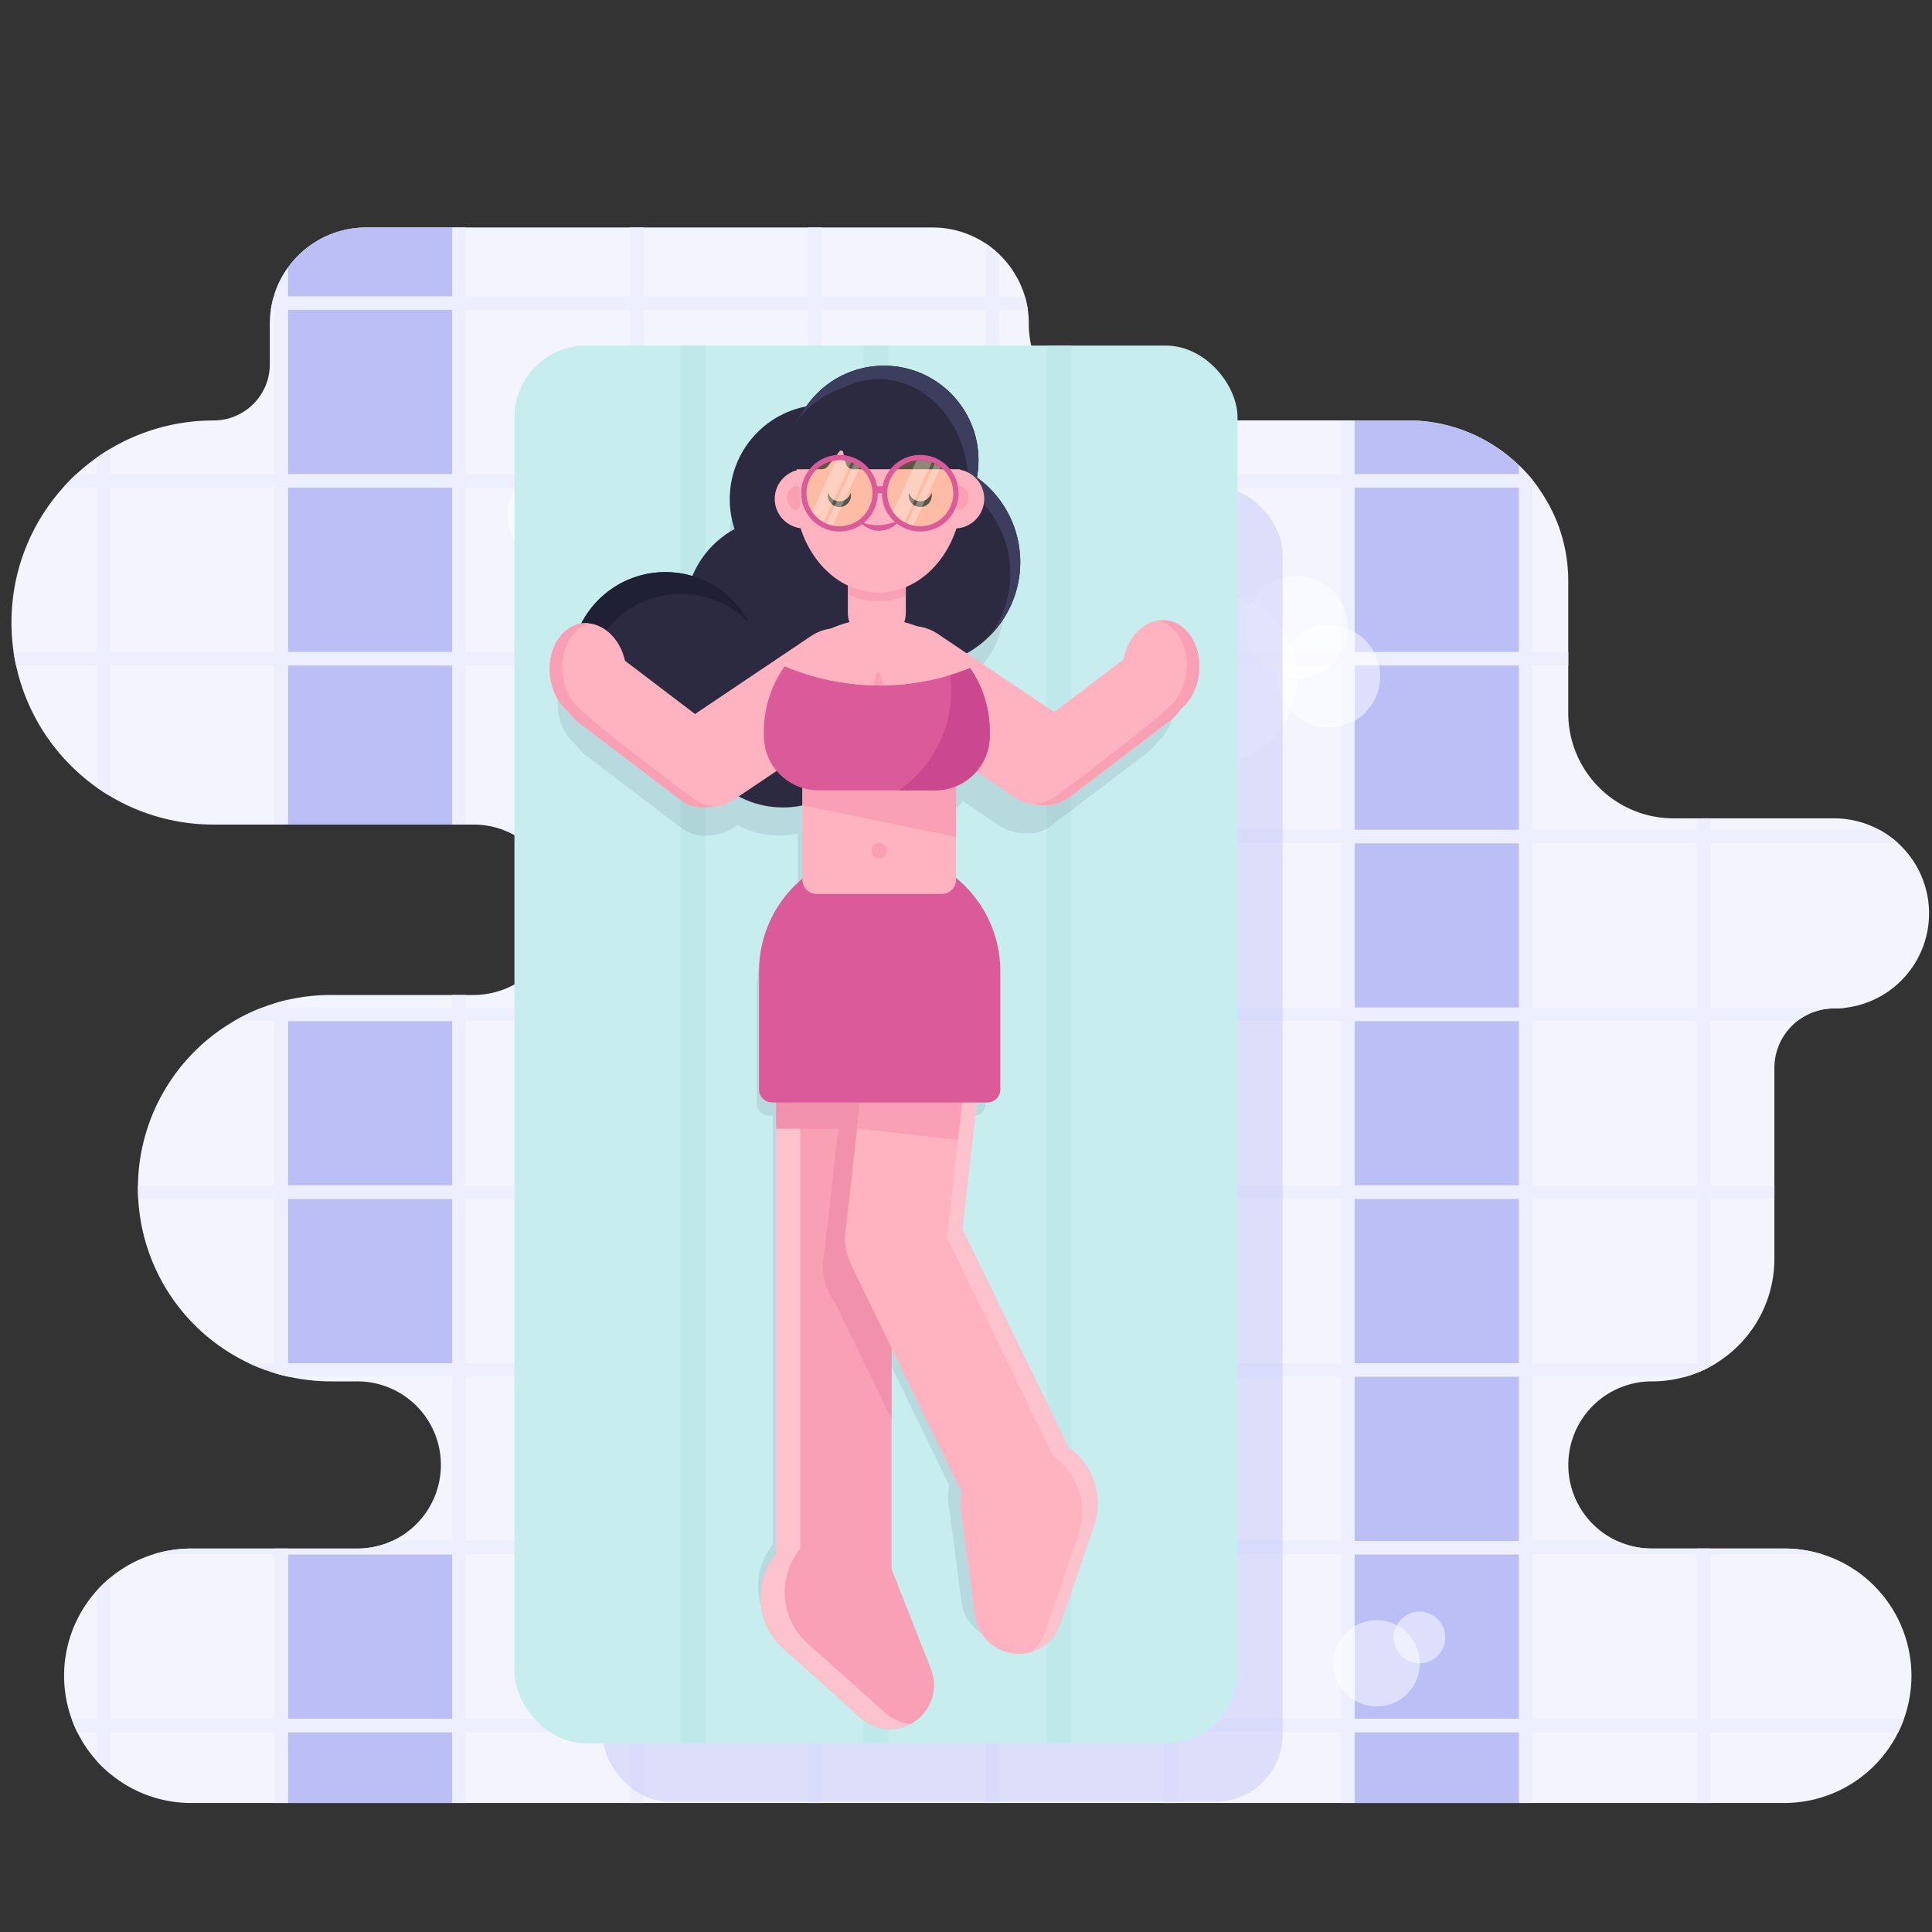 <svg viewBox="0 0 1000 1000" xmlns="http://www.w3.org/2000/svg"><rect x="0" y="0" width="1000" height="1000" fill="#333333" stroke="none"/><path d="m970.07 820.81a65.94 65.94 0 0 1 15.43 68.83 65 65 0 0 1 -2.94 6.92 65.87 65.87 0 0 1 -59 36.67h-824.56a65.57 65.57 0 0 1 -42-15.16q-2.37-2-4.54-4.13c-.81-.81-1.61-1.64-2.38-2.5a65.61 65.61 0 0 1 -10.08-14.88 61.13 61.13 0 0 1 -2.94-6.92 65.83 65.83 0 0 1 62-88.12h85.84a42.94 42.94 0 0 0 18-3.9 43.57 43.57 0 0 0 12.62-8.77 43.25 43.25 0 0 0 -30.62-73.85h-13.48a100 100 0 0 1 -22.31-2.5h-.11l-.51-.12c-.56-.12-1.11-.26-1.66-.4l-.82-.21c-.72-.19-1.44-.38-2.15-.59s-1.2-.35-1.79-.54a97.43 97.43 0 0 1 -13.12-5 100.15 100.15 0 0 1 -57.4-85.14c-.1-1.82-.15-3.66-.15-5.5 0-.48 0-1 0-1.43a99.89 99.89 0 0 1 49.83-85.1 98.12 98.12 0 0 1 14.47-6.92c2.1-.81 4.23-1.54 6.39-2.21s4.61-1.34 6.91-1.84a100 100 0 0 1 22.42-2.5h73.66a44.1 44.1 0 0 0 44-41.53c0-.85.08-1.71.08-2.58a44.08 44.08 0 0 0 -44.1-44.1h-134.56a104.49 104.49 0 0 1 -36.43-6.52 101.51 101.51 0 0 1 -12-5.35q-2.58-1.35-5.07-2.83-3.55-2.11-6.92-4.5a104.73 104.73 0 0 1 -41.77-63.16c-.5-2.28-.92-4.58-1.26-6.92a105.67 105.67 0 0 1 -1.11-15.3 104.17 104.17 0 0 1 26.71-69.8c1.26-1.42 2.57-2.8 3.91-4.14.95-1 1.92-1.89 2.91-2.79a102.32 102.32 0 0 1 10.62-8.63c.86-.62 1.74-1.21 2.62-1.8 1.41-.94 2.84-1.85 4.3-2.71l.71-.42c1.43-.84 2.89-1.65 4.36-2.41a99.85 99.85 0 0 1 12-5.34 104 104 0 0 1 36.43-6.53 29.15 29.15 0 0 0 26.72-17.47 28.83 28.83 0 0 0 2.26-8.51 25.28 25.28 0 0 0 .16-2.77c0-.13 0-.26 0-.39v-20.81a49.82 49.82 0 0 1 2.06-14.23c.13-.43.26-.86.4-1.28a49.89 49.89 0 0 1 43-34.24c1.49-.13 3-.2 4.51-.2h293a49.81 49.81 0 0 1 34.53 13.86c.27.25.53.51.79.77a49.77 49.77 0 0 1 14.57 33.63v1.67s0 .95 0 1.42a49.39 49.39 0 0 0 .7 7c.08.49.18 1 .27 1.47.19.93.41 1.86.64 2.77a49.61 49.61 0 0 0 3.09 8.51c.44.94.91 1.87 1.4 2.77.23.43.47.85.72 1.27a49.27 49.27 0 0 0 5.16 7.24 48.6 48.6 0 0 0 4.6 4.7c.73.66 1.48 1.29 2.24 1.91a49.81 49.81 0 0 0 31.11 10.86h146.19c2.87 0 5.7.15 8.5.43a82.59 82.59 0 0 1 29 8.51 84.35 84.35 0 0 1 8.09 4.7 82.65 82.65 0 0 1 10.84 8.5c.39.36.79.73 1.17 1.11q1.77 1.7 3.41 3.49a.31.31 0 0 1 .1.1c.31.33.61.66.89 1 .87 1 1.71 1.94 2.52 3 .36.43.71.87 1 1.32s.67.86 1 1.3.68.9 1 1.36q.22.28.42.57c1.08 1.53 2.1 3.1 3.08 4.7.68 1.12 1.33 2.26 2 3.41q1.35 2.51 2.54 5.1 1.06 2.31 2 4.7a79.49 79.49 0 0 1 2.75 8.5c.42 1.55.79 3.12 1.11 4.7a79.66 79.66 0 0 1 1.27 8.51 81.31 81.31 0 0 1 .4 8.15v68.31a54.52 54.52 0 0 0 54.52 54.52h83.06a49 49 0 0 1 23.47 5.95 49.71 49.71 0 0 1 9.7 6.92c.55.5 1.09 1 1.61 1.54a49.2 49.2 0 0 1 -28.37 83.56 48.49 48.49 0 0 1 -6.41.42 30.85 30.85 0 0 0 -30.88 30.88v98.73a63.47 63.47 0 0 1 -30.15 54c-1 .62-2 1.21-3.07 1.77l-1.46.77a3.37 3.37 0 0 1 -.38.19c-.49.25-1 .49-1.48.72a.48.48 0 0 1 -.18.08c-.55.26-1.1.51-1.65.74s-1.18.5-1.77.73a57.45 57.45 0 0 1 -5.63 1.93 63.24 63.24 0 0 1 -17.65 2.49 43.25 43.25 0 1 0 0 86.5h68.52a65.65 65.65 0 0 1 46.56 19.29z" fill="#f3f4fe"/><g fill="#bcbff6"><path d="m701.17 252.41h85.1v85.1h-85.1z"/><path d="m786.27 240.89v4.6h-85.1v-27.85h27.46c2.87 0 5.7.15 8.5.43a82.59 82.59 0 0 1 29 8.51 84.35 84.35 0 0 1 8.09 4.7 82.65 82.65 0 0 1 10.84 8.5c.43.36.83.73 1.21 1.11z"/><path d="m701.17 344.43h85.1v85.1h-85.1z"/><path d="m701.17 436.45h85.1v85.1h-85.1z"/><path d="m701.17 528.47h85.1v85.1h-85.1z"/><path d="m701.17 620.49h85.1v85.1h-85.1z"/><path d="m701.17 712.51h85.1v85.1h-85.1z"/><path d="m701.17 804.53h85.1v85.1h-85.1z"/><path d="m701.17 896.55h85.1v36.68h-85.1z"/><path d="m149.04 252.41h85.1v85.1h-85.1z"/><path d="m149.04 160.39h85.1v85.1h-85.1z"/><path d="m234.14 117.74v35.72h-85.14v-14.92a49.82 49.82 0 0 1 36-20.6c1.49-.13 3-.2 4.51-.2z"/><path d="m149.04 344.43h85.1v82.34h-85.1z"/><path d="m234.13 514.98h.01v6.57h-.01z"/><path d="m149.04 528.47h85.1v85.1h-85.1z"/><path d="m149.04 620.49h85.1v85.1h-85.1z"/><path d="m234.14 712.51v85.1-85.09z"/><path d="m149.04 804.53h85.1v85.1h-85.1z"/><path d="m149.04 896.55h85.1v36.68h-85.1z"/></g><g fill="#edeefe"><path d="m885.21 423.58v283.78a59.65 59.65 0 0 1 -6.92 3.23v-287z"/><path d="m878.29 801.52h6.92v131.71h-6.92z"/><path d="m793.19 248.43v684.8h-6.92v-692.34q1.77 1.7 3.41 3.49a.31.31 0 0 1 .1.1c.31.33.61.66.89 1 .87.96 1.71 1.94 2.52 2.95z"/><path d="m694.25 217.64h6.92v715.59h-6.92z"/><path d="m602.22 217.64h6.93v715.59h-6.93z"/><path d="m517.13 131.6v801.63h-6.93v-807.18a49.44 49.44 0 0 1 6.93 5.55z"/><path d="m418.18 117.74h6.92v815.49h-6.92z"/><path d="m326.16 117.74h6.92v815.49h-6.92z"/><path d="m234.13 117.74h6.93v309.03h-6.93z"/><path d="m234.13 514.98h6.93v418.25h-6.93z"/><path d="m149 138.54v288.23h-6.93v-274.59a49.7 49.7 0 0 1 6.93-13.64z"/><path d="m149 517.5v195l-.51-.12c-.56-.12-1.11-.26-1.66-.4l-.82-.21c-.72-.19-1.44-.38-2.15-.59s-1.2-.35-1.79-.54v-191.3c2.32-.69 4.63-1.34 6.93-1.84z"/><path d="m142.11 801.52h6.93v131.71h-6.93z"/><path d="m57 232.34v179.73q-3.55-2.11-6.92-4.5v-170.72c.86-.62 1.74-1.21 2.62-1.8 1.42-.94 2.85-1.85 4.3-2.71z"/><path d="m57 816.68v101.39q-2.37-2-4.54-4.13c-.81-.81-1.61-1.64-2.38-2.5v-88.11a65.89 65.89 0 0 1 6.92-6.65z"/><path d="m985.5 889.64a65 65 0 0 1 -2.94 6.92h-942.56a61.13 61.13 0 0 1 -2.94-6.92z"/><path d="m943.27 804.54h-864a65.85 65.85 0 0 1 19.76-3h85.87a42.94 42.94 0 0 0 18-3.9h634.1a43 43 0 0 0 18 3.9h68.52a65.85 65.85 0 0 1 19.75 3z"/><path d="m888.28 705.59c-1 .62-2 1.21-3.07 1.77l-1.46.77a3.37 3.37 0 0 1 -.38.19c-.49.25-1 .49-1.48.72a.48.48 0 0 1 -.18.08c-.55.26-1.1.51-1.65.74s-1.18.5-1.77.73a57.45 57.45 0 0 1 -5.63 1.93h-723.66l-.51-.12c-.56-.12-1.11-.26-1.66-.4l-.82-.21c-.72-.19-1.44-.38-2.15-.59s-1.2-.35-1.79-.54a97.43 97.43 0 0 1 -13.12-5z"/><path d="m918.43 613.57v6.93h-846.88c-.1-1.82-.15-3.66-.15-5.5 0-.48 0-1 0-1.43z"/><path d="m955.72 521.55a48.49 48.49 0 0 1 -6.41.42 30.82 30.82 0 0 0 -19 6.5h-809.06a98.12 98.12 0 0 1 14.47-6.92z"/><path d="m982.48 436.45h-709.83a43.87 43.87 0 0 0 -12.2-6.92h712.33a49.71 49.71 0 0 1 9.7 6.92z"/><path d="m811.73 337.51v6.92h-803.42c-.5-2.28-.92-4.58-1.26-6.92z"/><path d="m796.22 252.41h-763.57c1.26-1.42 2.57-2.8 3.91-4.14.95-1 1.92-1.89 2.91-2.79h751.2a76.54 76.54 0 0 1 5.55 6.93z"/><path d="m532 160.39h-391.82a49.68 49.68 0 0 1 1.53-6.93h388.78a49.66 49.66 0 0 1 1.51 6.93z"/></g><g fill="#fff"><circle cx="320.25" cy="248.95" opacity=".51" r="28.71"/><circle cx="712.55" cy="860.92" opacity=".51" r="22.34"/><circle cx="734.73" cy="847.56" opacity=".51" r="13.36"/><circle cx="295.26" cy="862.71" opacity=".51" r="18.35"/><circle cx="313.47" cy="851.75" opacity=".51" r="10.97"/><circle cx="627.14" cy="351.25" opacity=".51" r="44.37"/><circle cx="671.18" cy="324.72" opacity=".51" r="26.53"/><circle cx="687.85" cy="350.09" opacity=".51" r="26.53"/><circle cx="291.54" cy="266.25" opacity=".51" r="28.71"/></g><rect fill="#bcbff6" height="680.67" opacity=".4" rx="34.89" width="352.1" x="311.81" y="251.94"/><rect fill="#c7edef" height="723.51" rx="37.08" width="374.27" x="266.27" y="178.87"/><g fill="#bee8ea"><path d="m541.75 178.87h12.8v723.51h-12.8z"/><path d="m447 178.87h12.8v723.51h-12.8z"/><path d="m352.26 178.87h12.8v723.51h-12.8z"/></g><path d="m603.39 379.19c.15-.22.28-.46.42-.68.28-.45.55-.89.81-1.36l.44-.85q.33-.66.63-1.35c.14-.31.27-.62.39-.94s.36-.95.52-1.45c.11-.31.21-.63.31-.95.16-.54.3-1.1.43-1.67.06-.28.14-.55.2-.84.17-.86.32-1.73.42-2.62 1.48-13.11-5.7-24.69-16-25.85-.13 0-.27 0-.4 0-.46 0-.91-.07-1.35-.07-.23 0-.45 0-.68 0s-.52 0-.78 0c-8.26.81-15.5 8.34-17.72 18.58l-34.36 26.13-42.77-28.7a51.29 51.29 0 0 0 11.25-8.57 51.37 51.37 0 0 0 -6.38-77.85c.06-.31.12-.62.17-.93 0-.1 0-.2 0-.3.17-1.07.29-2.15.38-3.24 0-.22 0-.43.05-.65.08-1.11.14-2.22.14-3.35a46.48 46.48 0 0 0 -46.48-46.48c-1 0-2 0-3 .1h-.44c-.85.06-1.68.14-2.51.25l-.48.06a46.44 46.44 0 0 0 -5.68 1.15l-.28.08c-.83.22-1.65.48-2.46.75l-.4.13a47.2 47.2 0 0 0 -5.29 2.21h-.08c-.81.4-1.6.83-2.38 1.27l-.33.19c-.78.46-1.56.93-2.31 1.43a46.91 46.91 0 0 0 -4.52 3.41l-.31.27c-.63.55-1.25 1.12-1.85 1.7l-.2.19a46.88 46.88 0 0 0 -3.72 4.12c-.12.14-.23.28-.34.43-.47.59-.92 1.19-1.35 1.81-.08.11-.17.22-.25.34a46.49 46.49 0 0 0 -35.26 60.29 46.65 46.65 0 0 0 -20.74 23.13h-.16l-.47-.13c-.88-.25-1.78-.47-2.68-.67l-.24-.06q-1.5-.32-3-.54h-.32c-.9-.12-1.81-.22-2.73-.29h-.55c-1-.07-2.05-.11-3.09-.11a46.27 46.27 0 0 0 -29.61 10.62 46.78 46.78 0 0 0 -10.95 13.08c-.27.49-.54 1-.8 1.5-10 1.56-16.85 12.9-15.4 25.74.1.89.25 1.76.42 2.62.06.29.13.56.2.85.13.56.27 1.12.43 1.66.09.32.2.64.31 1 .16.49.33 1 .52 1.45.12.32.25.63.38.94s.42.91.64 1.35c.14.29.29.57.44.85.25.47.53.91.8 1.36.15.22.28.46.43.68.4.59.81 1.15 1.25 1.69a1.09 1.09 0 0 0 .13.17 23 23 0 0 0 1.55 1.71l.34.31c.44.41.88.81 1.34 1.18l.15.13c.08.14.18.26.27.39s.34.52.53.77.38.5.58.74l.52.63c.27.29.55.57.83.85l.42.43c.46.41.93.82 1.42 1.19l35.32 26.86 14.8 11.26c.58.43 1.17.82 1.78 1.19l.6.32c.42.23.83.45 1.26.65l.71.29c.41.17.83.33 1.25.46.23.08.47.16.71.22.45.13.9.24 1.36.33l.62.13a17.44 17.44 0 0 0 1.77.21h.22a18.39 18.39 0 0 0 2.1 0h.13a17.11 17.11 0 0 0 1.77-.18 22.65 22.65 0 0 0 12.4-3.87l2.1-1.41a46.17 46.17 0 0 0 21.71 5.39 47.14 47.14 0 0 0 9.57-1v36a59.18 59.18 0 0 0 -21.32 45.55v58a6.44 6.44 0 0 0 6.44 6.44h1.95v222c-.65.79-1.25 1.61-1.81 2.44l-.21.31q-.81 1.21-1.5 2.49l-.18.33a33.71 33.71 0 0 0 -2.28 5.41l-.12.38c-.28.89-.51 1.78-.71 2.69 0 .16-.07.33-.11.49-.19.92-.35 1.84-.46 2.76v.26c-.1.87-.16 1.75-.2 2.63v.47c0 .9 0 1.79.06 2.68v.63c.07.89.16 1.78.3 2.67l.09.48c.14.81.3 1.62.5 2.42 0 .16.07.32.12.48.22.86.49 1.71.79 2.55.07.22.15.44.23.66.31.83.66 1.65 1 2.46.09.18.19.36.27.54.38.76.78 1.51 1.21 2.25.07.11.13.23.2.35.48.78 1 1.55 1.55 2.31l.43.57c.55.73 1.14 1.45 1.77 2.14.15.18.32.35.48.52.63.67 1.28 1.33 2 2l.15.15 16.21 14.51 21.9 19.61c.5.45 1 .87 1.56 1.26l.07.05c.5.37 1 .71 1.53 1l.32.18c.45.26.9.51 1.35.73l.45.21c.42.2.85.39 1.28.56l.53.19c.41.15.83.29 1.25.41l.58.16c.41.11.82.2 1.24.28.2 0 .4.09.61.12.42.07.84.13 1.26.17l.59.07c.46 0 .93 0 1.39.06h.38.07a21 21 0 0 0 2.38-.14l.45-.06c.72-.1 1.44-.23 2.16-.4l.24-.05a21.38 21.38 0 0 0 2.31-.74l.41-.16a22.63 22.63 0 0 0 2.13-1h.09a18.39 18.39 0 0 0 1.81-1.08 21.57 21.57 0 0 0 8-25.83l-18.74-47.57c-.2-.52-.42-1-.65-1.51v-109.29l34.51 71a33.5 33.5 0 0 0 -.21 10.36l6.8 50.69a21.57 21.57 0 0 0 18.9 18.57 21.41 21.41 0 0 0 8.87-.83l.15-.06a19.77 19.77 0 0 0 2-.74c.22-.09.43-.2.65-.3.47-.22.93-.46 1.39-.72l.65-.37a20.7 20.7 0 0 0 1.79-1.2l.22-.18c.52-.4 1-.82 1.49-1.27.17-.15.33-.31.49-.47.42-.42.83-.86 1.22-1.31l.32-.37a22.64 22.64 0 0 0 1.34-1.83l.24-.41a18.93 18.93 0 0 0 .93-1.65l.27-.53a23.39 23.39 0 0 0 .9-2.19l6-17.28 10.7-31.06a.24.24 0 0 0 0-.08c.28-.8.51-1.6.72-2.4.06-.22.11-.44.16-.66.18-.74.34-1.48.47-2.21a2.33 2.33 0 0 1 .05-.28q.19-1.25.3-2.49c0-.19 0-.38 0-.57q.07-1.06.09-2.13v-.4c0-.82 0-1.64-.11-2.45 0-.16 0-.33 0-.49-.07-.69-.15-1.37-.26-2.05 0-.16 0-.32-.08-.48-.13-.8-.3-1.59-.49-2.37 0-.12-.07-.24-.1-.36-.18-.68-.37-1.34-.59-2-.06-.16-.11-.33-.17-.5-.26-.76-.55-1.52-.86-2.26 0 0-.05-.09-.07-.14-.3-.7-.63-1.38-1-2l-.24-.45a34.28 34.28 0 0 0 -2.61-4.14l-.23-.31a33.49 33.49 0 0 0 -3.34-3.81l-.09-.08a34 34 0 0 0 -4.07-3.39l-52.12-107.33 7-62.24h5.07a6.44 6.44 0 0 0 6.44-6.44v-58.04a59.21 59.21 0 0 0 -21.79-45.94v-45.06a26.77 26.77 0 0 0 10.07-7.29l18.72 12.59a22.7 22.7 0 0 0 12.4 3.87 17.59 17.59 0 0 0 1.78.18h.12 2.1.23a17.78 17.78 0 0 0 1.77-.21l.62-.13c.45-.09.9-.2 1.35-.32l.72-.23c.42-.13.83-.29 1.24-.45l.72-.3c.42-.2.84-.42 1.26-.65.2-.11.4-.2.6-.32a20.28 20.28 0 0 0 1.77-1.19l16.15-12.28 34-25.83a18.35 18.35 0 0 0 1.42-1.2l.43-.43c.28-.28.56-.56.82-.85s.35-.42.53-.63.39-.48.58-.74l.53-.76.27-.4.15-.13c.46-.37.9-.76 1.34-1.18l.33-.31c.54-.54 1.06-1.1 1.56-1.71l.12-.16c.44-.59.87-1.16 1.26-1.75z" fill="#2b2a41" opacity=".1"/><path d="m409.34 797.39a35.47 35.47 0 0 1 52.79 16.44l19.74 50.08a22.73 22.73 0 0 1 -8.46 27.19 22.72 22.72 0 0 1 -27.84-1.93l-40.1-35.91a35.47 35.47 0 0 1 3.87-55.87z" fill="#f9a0b4"/><path d="m536.8 743a35.48 35.48 0 0 1 29.46 46.8l-17.54 50.9a22.74 22.74 0 0 1 -24.1 15.17 22.73 22.73 0 0 1 -19.9-19.56l-7.16-53.35a35.48 35.48 0 0 1 39.24-39.96z" fill="#ffb2bf"/><path d="m461.46 493.9v330.36a29.89 29.89 0 0 1 -59.77 0v-330.36a29.89 29.89 0 1 1 59.77 0z" fill="#f9a0b4"/><path d="m471.51 892.24a22.73 22.73 0 0 1 -25.94-3.07l-40.11-35.91a35.49 35.49 0 0 1 -3.77-48.93v-310.43a29.87 29.87 0 0 1 29.87-29.9h.14a29.92 29.92 0 0 0 -17.53 27.23v310.44a35.47 35.47 0 0 0 3.83 48.93l.69.62 39.4 35.28a22.74 22.74 0 0 0 13.42 5.74z" fill="#fdc3cd"/><path d="m461.46 493.9v240.69l-29.59-60.93a29.77 29.77 0 0 1 -5.68-21.11l16.21-143.46a29.93 29.93 0 0 1 17.73-24 30.07 30.07 0 0 1 1.33 8.81z" fill="#f291ab"/><path d="m401.69 464h59.76a0 0 0 0 1 0 0v60.41a59.76 59.76 0 0 1 -59.76 59.76 0 0 0 0 1 0 0v-120.17a0 0 0 0 1 0 0z" fill="#f291ab" transform="matrix(-1 0 0 -1 863.14 1048.2)"/><rect fill="#ffb2bf" height="204.11" rx="29.88" transform="matrix(-.994 -.112 .112 -.994 884.04 1191.1)" width="59.76" x="445.69" y="468.59"/><path d="m448.31 507.19h59.76v80.55h-59.76z" fill="#f9a0b4" transform="matrix(-.994 -.112 .112 -.994 891.87 1145.18)"/><rect fill="#ffb2bf" height="204.11" rx="29.88" transform="matrix(-.9 .437 -.437 -.9 1260.53 1128.56)" width="59.76" x="470.62" y="607.16"/><path d="m566.26 789.76-17.54 50.89a22.72 22.72 0 0 1 -14.78 14.35 22.55 22.55 0 0 0 6.71-9.86l17.53-50.91a35.08 35.08 0 0 0 1.92-9.83 35.6 35.6 0 0 0 -15.05-30.75l-4.91-10.11-44.4-91.46-5.57-11.45 1.75-15.45 13.38-118.44a29.89 29.89 0 0 0 -26.3-33.05 32.41 32.41 0 0 0 -3.4-.18 29.65 29.65 0 0 0 -10.15 1.79 29.87 29.87 0 0 1 48 27l-15.21 133.87 54.89 113a35.47 35.47 0 0 1 13.13 40.59z" fill="#fdc3cd"/><path d="m455.32 440.3a62.45 62.45 0 0 1 62.45 62.45v61.11a6.78 6.78 0 0 1 -6.78 6.78h-111.34a6.78 6.78 0 0 1 -6.78-6.78v-61.11a62.45 62.45 0 0 1 62.45-62.45z" fill="#db5a9a"/><circle cx="426.64" cy="258.38" fill="#2b2a41" r="48.93"/><circle cx="473.99" cy="290.98" fill="#2b2a41" r="54.08"/><path d="m512.36 329.09a54.09 54.09 0 0 0 -81.85-70.29 54.09 54.09 0 1 1 81.85 70.29z" fill="#3d3d5e"/><g fill="#2b2a41"><circle cx="405.26" cy="369.01" r="48.93"/><circle cx="457.54" cy="238.22" r="48.93"/><circle cx="457.54" cy="238.22" r="48.93"/></g><path d="m503.56 242.89a49.28 49.28 0 0 0 -1.06-10.17 49.29 49.29 0 0 1 1 9.86 48.6 48.6 0 0 1 -8.88 28.11 48.93 48.93 0 0 0 -83-51.55 49.45 49.45 0 0 1 4.08-6.26 48.93 48.93 0 1 1 81.92 53.45 48.75 48.75 0 0 0 5.94-23.44z" fill="#3d3d5e"/><circle cx="403.62" cy="316.79" fill="#2b2a41" r="48.93"/><circle cx="344.41" cy="345.06" fill="#2b2a41" r="48.93"/><path d="m387.8 322.44a48.95 48.95 0 0 0 -78.8 56.38 48.94 48.94 0 1 1 78.82-56.38z" fill="#1f1f35"/><ellipse cx="454.81" cy="251.04" fill="#2b2a41" rx="46.53" ry="54.84"/><g fill="#ffb2bf"><path d="m505.32 306.18a24 24 0 0 1 24 24v80.08a24 24 0 0 1 -24 24 24 24 0 0 1 -24-24v-80.06a24 24 0 0 1 24-24.02z" transform="matrix(-.558 .83 -.83 -.558 1094.55 157.56)"/><rect height="106.24" rx="19.97" transform="matrix(-.605 -.796 .796 -.605 611.11 1056.6)" width="39.95" x="547.54" y="323.67"/><ellipse cx="600.92" cy="346.29" rx="25.15" ry="19.83" transform="matrix(.112 -.994 .994 .112 189.33 904.51)"/></g><path d="m614.06 347.79a31.46 31.46 0 0 1 -.75 4.18 26.91 26.91 0 0 1 -9.08 14.68c-12.68 12-57.57 45.38-57.57 45.38a19.85 19.85 0 0 1 -10.95 4 19.92 19.92 0 0 0 17.51-3.32l52.78-40.08a19.84 19.84 0 0 0 4.81-5.27c5.14-4 8.92-10.83 9.82-18.84 1.56-13.81-6-26-16.88-27.22a15.92 15.92 0 0 0 -3.38 0c9.13 2.98 15.1 14.08 13.69 26.49z" fill="#f9a0b4"/><g fill="#ffb2bf"><path d="m400 307.41a24 24 0 0 1 24 24v80.08a24 24 0 0 1 -24 24 24 24 0 0 1 -24-24v-80.06a24 24 0 0 1 24-24z" transform="matrix(.558 .83 -.83 .558 485.01 -167.76)"/><path d="m438.85 275.12v42a15 15 0 0 0 30 0v-42a15 15 0 1 0 -30 0z"/><path d="m415.33 391.66v63.69a7.38 7.38 0 0 0 7.39 7.38h64.72a7.38 7.38 0 0 0 7.39-7.38v-63.69z"/></g><path d="m494.82 376.5v56.68l-79.49-16.36v-40.32z" fill="#f9a0b4"/><path d="m512.3 378.75v2.11a28.21 28.21 0 0 1 -28.2 28.2h-60.53a28.21 28.21 0 0 1 -28.2-28.2v-2.11a58.15 58.15 0 0 1 10.52-33.44 4.84 4.84 0 0 1 .33-.46 125.33 125.33 0 0 0 43.91 9.81c.61 0 1.24 0 1.86.06h3.33 1.95 1.87a125.48 125.48 0 0 0 43-8.94c.22.29.41.58.61.88a58.16 58.16 0 0 1 9.55 32.09z" fill="#db5a9a"/><path d="m502.11 345.78q-5 2-10.23 3.58a126.37 126.37 0 0 1 -85.66-4.51 55 55 0 0 1 6.29-7.44c.91-.93 1.88-1.83 2.89-2.71a57.18 57.18 0 0 1 6.66-5l1.27-.8a58.27 58.27 0 0 1 61 0c.63.39 1.24.78 1.85 1.19l1 .67c.89.62 1.76 1.26 2.61 1.91q.64.49 1.26 1l1.24 1.06c.46.4.93.82 1.38 1.23s.64.6.95.91.62.59.9.89.64.64.93 1 .74.78 1.1 1.19.82.94 1.21 1.41.79 1 1.16 1.44.76 1 1.13 1.48.71.98 1.06 1.5z" fill="#ffb2bf"/><path d="m438.85 275.12v32.43a36.51 36.51 0 0 0 30 .79v-33.22a15 15 0 1 0 -30 0z" fill="#f9a0b4"/><g fill="#ffb2bf"><circle cx="416.32" cy="258.21" r="15.32"/><ellipse cx="454.73" cy="254.4" rx="43.3" ry="52.32"/><circle cx="494.12" cy="258.21" r="15.32"/></g><path d="m407.3 257.7a6.64 6.64 0 0 1 4.06-6.12 1.9 1.9 0 0 1 2.57 1.8v8.62a1.92 1.92 0 0 1 -2.75 1.73 6.65 6.65 0 0 1 -3.88-6.03z" fill="#f9a0b4"/><path d="m501.34 257.67a6.62 6.62 0 0 1 -4.06 6.12 1.9 1.9 0 0 1 -2.58-1.8v-8.63a1.92 1.92 0 0 1 2.75-1.73 6.63 6.63 0 0 1 3.89 6.04z" fill="#f9a0b4"/><rect fill="#ffb2bf" height="106.24" rx="19.97" transform="matrix(.605 -.796 .796 .605 -167.57 418.1)" width="39.95" x="317.84" y="324.9"/><ellipse cx="304.41" cy="347.52" fill="#ffb2bf" rx="19.83" ry="25.15" transform="matrix(.994 -.112 .112 .994 -37.11 36.39)"/><path d="m291.27 349a31.46 31.46 0 0 0 .75 4.18 26.91 26.91 0 0 0 9.08 14.68c12.68 12 57.57 45.38 57.57 45.38a19.85 19.85 0 0 0 11 4 19.94 19.94 0 0 1 -17.56-3.24l-52.77-40.12a19.84 19.84 0 0 1 -4.81-5.27c-5.14-4-8.92-10.83-9.82-18.84-1.56-13.8 6-26 16.88-27.22a15.92 15.92 0 0 1 3.38 0c-9.13 2.96-15.1 14.06-13.7 26.45z" fill="#f9a0b4"/><path d="m512.3 378.75v2.11a28.21 28.21 0 0 1 -28.2 28.21h-18.83a63 63 0 0 0 26.61-59.71q5.22-1.56 10.23-3.58c.22.29.41.58.61.88a58.16 58.16 0 0 1 9.58 32.09z" fill="#cc488e"/><path d="m457.27 354.76h-1.95c-1.12 0-2.23 0-3.33 0l1.65-5.62a1 1 0 0 1 2 0z" fill="#f9a0b4"/><path d="m499.74 242.89h-58a4.09 4.09 0 0 1 -4-3.11l-1.34-5.78a1.06 1.06 0 0 0 -1.87-.39l-6 7.71a4.12 4.12 0 0 1 -3.24 1.57h-14.2c4.55-24.22 22.67-42.32 44.33-42.32s39.77 18.1 44.32 42.32z" fill="#2b2a41"/><circle cx="455.08" cy="440.3" fill="#f9a0b4" r="4.04"/><path d="m465.53 269.28s-11.63 5.74-21.39 0c0 0 4.21 5.41 10.59 5.43 7.85.02 10.8-5.43 10.8-5.43z" fill="#db5a9a"/><path d="m482.31 256.44a6 6 0 0 1 -12 0 5.86 5.86 0 0 1 .18-1.47 6 6 0 0 0 11.61 0 5.44 5.44 0 0 1 .21 1.47z" fill="#202c47"/><path d="m476.32 235.47a19.82 19.82 0 1 0 19.82 19.82 19.82 19.82 0 0 0 -19.82-19.82zm0 36.89a17.07 17.07 0 1 1 17.07-17.07 17.07 17.07 0 0 1 -17.07 17.07z" fill="#db5a9a"/><path d="m493.39 255.29a17.08 17.08 0 0 1 -17.07 17.07 16.83 16.83 0 0 1 -3.5-.36 15.92 15.92 0 0 1 -3.22-1 12.78 12.78 0 0 1 -1.58-.77 17.12 17.12 0 0 1 -5.84-5.35 17.07 17.07 0 0 1 12.27-26.53c.62-.06 1.24-.1 1.87-.1a16.54 16.54 0 0 1 6 1.09c.55.2 1.08.43 1.6.68a18 18 0 0 1 2.87 1.81 17.06 17.06 0 0 1 6.6 13.46z" fill="#fedd4f" opacity=".24"/><path d="m482.31 239.31-14.31 30.89a17.12 17.12 0 0 1 -5.84-5.35l12.27-26.53c.62-.06 1.24-.1 1.87-.1a16.54 16.54 0 0 1 6.01 1.09z" fill="#fff" opacity=".3"/><path d="m486.78 241.8-14 30.2a15.92 15.92 0 0 1 -3.22-1l14.31-31a18 18 0 0 1 2.91 1.8z" fill="#fff" opacity=".3"/><path d="m440.5 256.44a6 6 0 0 1 -12 0 5.86 5.86 0 0 1 .18-1.47 6 6 0 0 0 11.62 0 5.86 5.86 0 0 1 .2 1.47z" fill="#202c47"/><path d="m434.51 235.47a19.82 19.82 0 1 0 19.82 19.82 19.81 19.81 0 0 0 -19.82-19.82zm0 36.89a17.07 17.07 0 1 1 17.07-17.07 17.08 17.08 0 0 1 -17.07 17.07z" fill="#db5a9a"/><path d="m451.58 255.29a17.07 17.07 0 0 1 -17.07 17.07 16.9 16.9 0 0 1 -3.51-.36 16 16 0 0 1 -3.21-1 12.12 12.12 0 0 1 -1.58-.77 17.06 17.06 0 0 1 6.42-31.88c.62-.06 1.24-.1 1.87-.1a16.47 16.47 0 0 1 6 1.09c.56.2 1.08.43 1.61.68a17.52 17.52 0 0 1 2.89 1.78 17 17 0 0 1 6.58 13.49z" fill="#fedd4f" opacity=".24"/><path d="m440.5 239.31-14.28 30.89a16.94 16.94 0 0 1 -5.84-5.35l12.26-26.53c.62-.06 1.24-.1 1.87-.1a16.47 16.47 0 0 1 5.99 1.09z" fill="#fff" opacity=".3"/><path d="m445 241.8-14 30.2a16 16 0 0 1 -3.21-1l14.31-31a17.52 17.52 0 0 1 2.9 1.8z" fill="#fff" opacity=".3"/><path d="m452.74 251.72h5.63v3.57h-5.63z" fill="#db5a9a"/></svg>